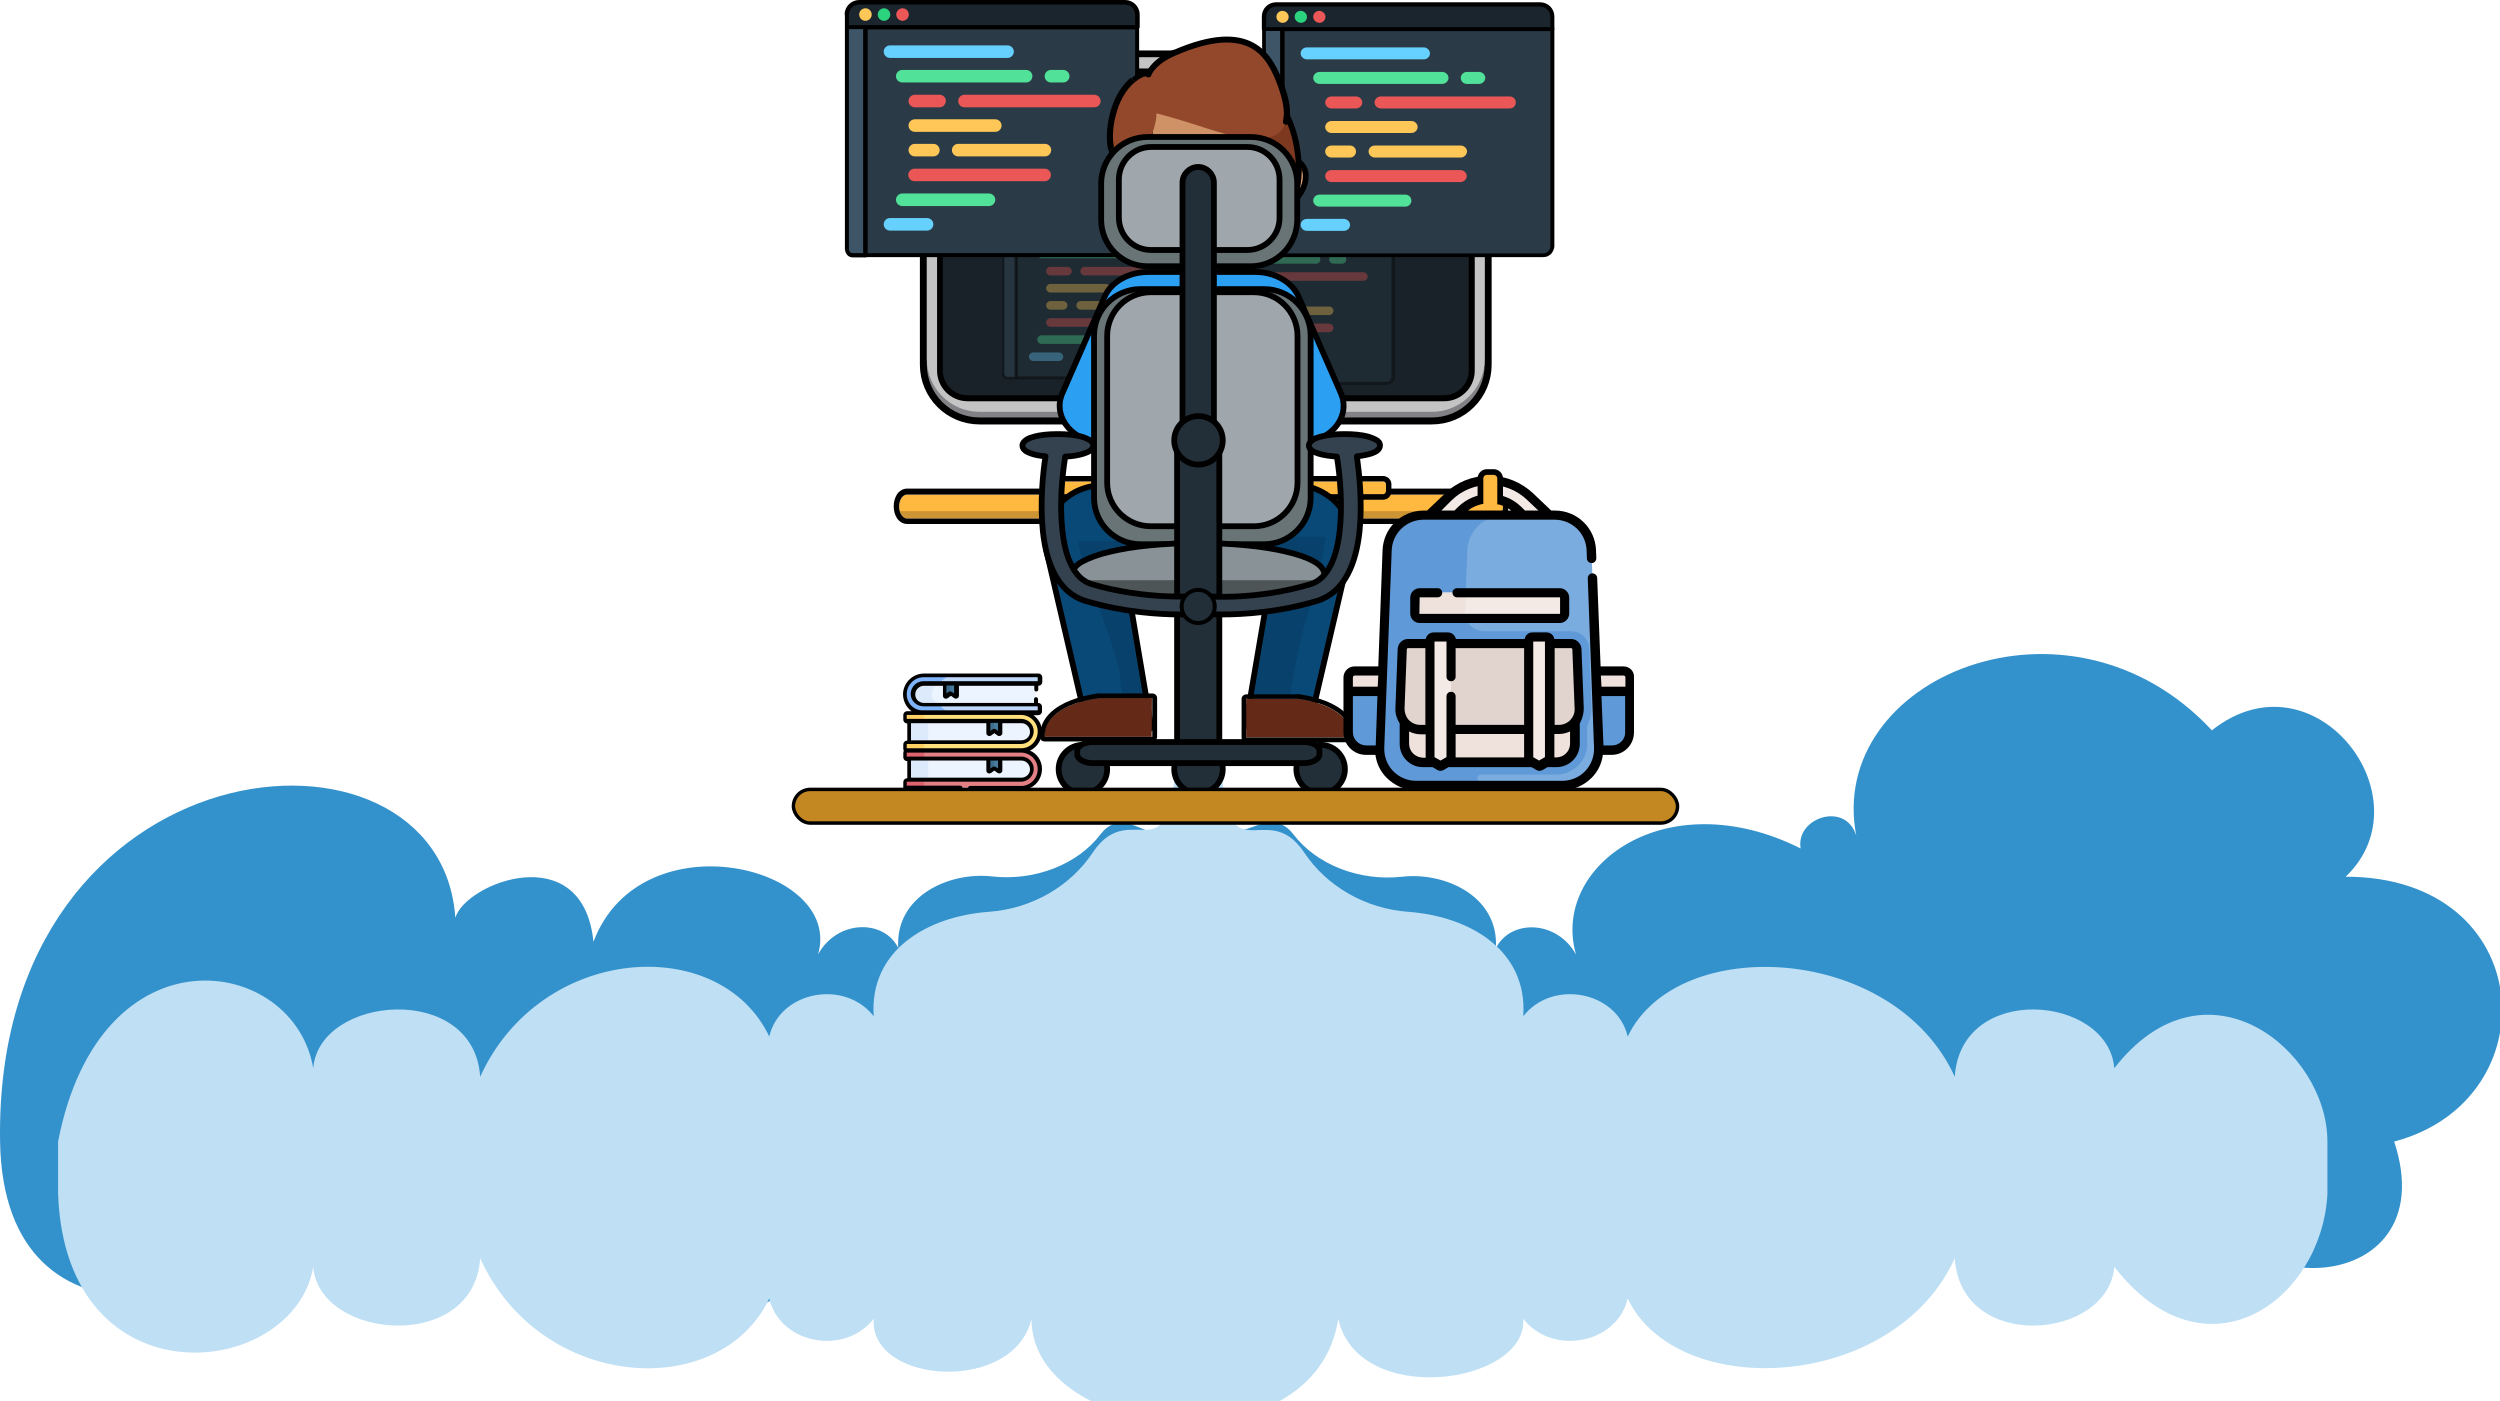 <svg width="876" height="491" viewBox="0 0 876 491" fill="none" xmlns="http://www.w3.org/2000/svg">
<g clip-path="url(#clip0)">
<path d="M775.05 255.9C810.916 227.502 850.916 279.6 821.916 307.2C889.416 307.2 893.916 385.502 838.916 400C857.683 456.762 774.201 459.212 767.245 406.125C758.302 460.894 660.65 448.408 650.667 407.082C643.914 448.497 567.837 472.316 552.25 431.002C545.45 443.302 533.916 458.702 528.916 448.502C530.116 466.902 480.116 450.202 465.416 448.502C459.363 502.742 381.782 508.102 370.916 448.502C349.19 462.213 287.808 464.723 283.092 435.162C280.671 467.72 223.516 472.322 207.95 431.002C170.916 439.002 115.416 449.502 118.416 419.502C89.416 458.502 1.326 480.002 0.025 400C-2.275 258.6 154.35 244.8 159.55 321.6C163.15 309.3 204.25 293.4 207.95 330C224.45 286.2 295.65 303.4 286.65 334.4C293.45 322.1 309.85 322.1 314.75 332.2C313.55 313.8 332.85 305.4 347.55 307.1C362.75 308.8 377.75 302.8 385.65 292.3C395.85 278.9 410.15 306 410.15 280.9L419.45 282.3L428.85 279.6C428.85 304.7 443.05 278.9 453.25 292.4C461.25 302.9 476.25 308.9 491.35 307.2C506.05 305.5 525.35 313.9 524.15 332.3C529.15 322.1 545.45 322.2 552.25 334.5C543.25 303.5 583.85 273.7 630.95 297.3C629.05 286.5 646.85 280.6 650.45 292.9C639.65 237.5 724.85 202 775.05 255.9Z" fill="#3392CC"/>
<path d="M684.95 377.3C687.05 344.1 738.75 348.6 740.85 374.3C772.75 333.3 815.525 367.8 815.525 400V418.502C813.416 456.002 772.75 484.9 740.85 443.9C738.75 469.6 687.05 474.1 684.95 440.9C663.75 487.5 587.65 491.3 570.35 455C566.65 470.9 543.95 475.2 533.75 462.1C535.35 485.1 475.916 493.502 468.916 462.1C460.916 515.502 361.416 505.502 361.416 462.1C355.416 488.502 304.55 485.1 306.15 462.1C295.95 475.2 273.25 470.9 269.55 455C252.25 491.4 189.45 487.5 168.25 440.9C166.15 474.1 111.85 469.6 109.75 443.9C103.15 483.4 22.916 492.502 20.35 418.2L20.35 400C35.15 323.8 103.15 334.8 109.75 374.3C111.85 348.6 166.15 344.1 168.25 377.3C189.45 330.7 252.25 326.8 269.55 363.2C273.25 347.3 295.95 343 306.15 356.1C304.55 333.1 324.75 321.1 346.45 319.5C361.65 318.4 375.05 310.5 382.85 298.8C396.95 277.6 411.95 311.5 411.95 259.2L427.85 259.5C427.85 311.8 442.95 277.6 457.05 298.8C464.85 310.5 478.35 318.4 493.45 319.5C515.15 321.1 535.35 333.1 533.75 356.1C543.95 343 566.65 347.3 570.35 363.2C587.65 326.9 663.75 330.7 684.95 377.3Z" fill="#BEDFF4"/>
<path d="M317.85 181.7H523.85C525.35 181.7 526.65 179.8 526.65 177.5C526.65 175.2 525.45 173.3 523.85 173.3H317.85C316.35 173.3 315.05 175.2 315.05 177.5C315.05 179.8 316.35 181.7 317.85 181.7Z" fill="#FFB940"/>
<path fill-rule="evenodd" clip-rule="evenodd" d="M313.15 177.4C313.15 175.9 313.55 174.5 314.25 173.3C314.95 172.2 316.25 171.2 317.85 171.2H523.85C525.45 171.2 526.75 172.2 527.45 173.3C528.15 174.4 528.55 175.9 528.55 177.4C528.55 178.9 528.15 180.3 527.45 181.5C526.75 182.6 525.55 183.6 523.85 183.6H317.85C316.25 183.6 314.95 182.6 314.25 181.5C313.55 180.4 313.15 178.9 313.15 177.4ZM523.85 181.7H317.85C316.35 181.7 315.05 179.8 315.05 177.5C315.05 175.2 316.25 173.3 317.85 173.3H523.85C525.35 173.3 526.65 175.2 526.65 177.5C526.65 179.8 525.35 181.7 523.85 181.7Z" fill="black"/>
<path d="M315.35 179.1C315.75 180.6 316.75 181.7 317.85 181.7H523.85C524.95 181.7 525.95 180.6 526.45 179.1H315.35Z" fill="black" fill-opacity="0.2"/>
<path d="M484.65 168.7H369.75C369.25 168.7 368.75 169.1 368.75 169.7V172.2C368.75 172.7 369.15 173.2 369.75 173.2H484.65C485.15 173.2 485.65 172.8 485.65 172.2V169.7C485.55 169.2 485.15 168.7 484.65 168.7Z" fill="#FFB940"/>
<path fill-rule="evenodd" clip-rule="evenodd" d="M369.75 166.8H484.65C486.25 166.8 487.55 168.1 487.55 169.7V172.2C487.55 173.8 486.25 175.1 484.65 175.1H369.75C368.15 175.1 366.85 173.8 366.85 172.2V169.7C366.85 168.1 368.15 166.8 369.75 166.8ZM369.75 168.7H484.65C485.15 168.7 485.65 169.1 485.65 169.7V172.2C485.65 172.7 485.25 173.2 484.65 173.2H369.75C369.25 173.2 368.75 172.8 368.75 172.2V169.7C368.75 169.2 369.15 168.7 369.75 168.7Z" fill="black"/>
<path d="M343.25 18.9H501.75C512.65 18.9 521.45 27.7 521.45 38.6V127.8C521.45 138.7 512.65 147.5 501.75 147.5H343.25C332.35 147.5 323.55 138.7 323.55 127.8V38.6C323.55 27.7 332.35 18.9 343.25 18.9Z" fill="#828286" stroke="black" stroke-width="2.445"/>
<path d="M343.25 20.1H501.75C511.95 20.1 520.25 28.4 520.25 38.6V125.8C520.25 136 511.95 144.3 501.75 144.3H343.25C333.05 144.3 324.75 136 324.75 125.8V38.6C324.75 28.4 333.05 20.1 343.25 20.1Z" fill="#C4C4C4"/>
<path d="M329.35 34.7C329.35 29.3 333.65 25 339.05 25H505.95C511.25 25 515.65 29.3 515.65 34.7V129.9C515.65 135.3 511.35 139.6 505.95 139.6H339.05C333.65 139.6 329.35 135.3 329.35 129.9V34.7Z" fill="#192228"/>
<path fill-rule="evenodd" clip-rule="evenodd" d="M328.45 34.7C328.45 28.8 333.25 24 339.15 24H506.05C511.95 24 516.75 28.8 516.75 34.7V129.9C516.75 135.8 511.95 140.6 506.05 140.6H339.05C333.15 140.6 328.35 135.8 328.35 129.9V34.7H328.45ZM339.05 25.9C334.25 25.9 330.35 29.8 330.35 34.6V129.8C330.35 134.6 334.25 138.5 339.05 138.5H505.95C510.75 138.5 514.65 134.6 514.65 129.8V34.7C514.65 29.9 510.75 26 505.95 26H339.05V25.9Z" fill="black"/>
<g opacity="0.6">
<path opacity="0.6" d="M465.65 134.4H422.05V132.9V79H488.15V131.7C488.15 131.7 488.25 134.3 485.75 134.3C482.05 134.3 465.65 134.4 465.65 134.4Z" fill="#2A3B47"/>
<path opacity="0.6" fill-rule="evenodd" clip-rule="evenodd" d="M421.65 78.9C421.65 78.6 421.85 78.4 422.15 78.4H488.25C488.55 78.4 488.75 78.6 488.75 78.9V131.7V131.8C488.75 131.9 488.75 132 488.75 132.1C488.75 132.4 488.65 132.8 488.45 133.2C488.25 133.6 488.05 134 487.55 134.3C487.15 134.6 486.55 134.8 485.85 134.8C483.95 134.8 478.95 134.8 474.35 134.8C472.05 134.8 469.95 134.8 468.35 134.8C467.55 134.8 466.95 134.8 466.45 134.8H465.75C465.75 134.8 465.75 134.8 465.75 134.3V134.8H422.15C421.85 134.8 421.65 134.6 421.65 134.3V78.9ZM465.65 133.8H466.35C466.85 133.8 467.45 133.8 468.25 133.8C469.85 133.8 472.05 133.8 474.25 133.8C478.85 133.8 483.85 133.8 485.75 133.8C486.25 133.8 486.65 133.7 486.85 133.5C487.05 133.3 487.25 133.1 487.35 132.8C487.45 132.5 487.55 132.2 487.55 132C487.55 131.9 487.55 131.8 487.55 131.7V131.6V79.3H422.45V133.7H465.65V133.8Z" fill="black"/>
<path opacity="0.6" d="M422.15 78.9V134.3H419.15C417.75 134.3 417.65 132.8 417.65 132.8V78.9H422.15Z" fill="#3D5567"/>
<path opacity="0.6" fill-rule="evenodd" clip-rule="evenodd" d="M417.15 78.9C417.15 78.6 417.35 78.4 417.65 78.4H422.15C422.45 78.4 422.65 78.6 422.65 78.9V134.3C422.65 134.6 422.45 134.8 422.15 134.8H419.15C418.25 134.8 417.65 134.3 417.45 133.8C417.35 133.6 417.25 133.3 417.25 133.2C417.25 133.1 417.25 133 417.25 133C417.25 133 417.25 133 417.25 132.9C417.25 132.9 417.25 132.9 417.75 132.9H417.25V78.9H417.15ZM418.15 132.8V132.9C418.15 133 418.25 133.1 418.25 133.3C418.35 133.5 418.65 133.8 419.05 133.8H421.55V79.4H418.05V132.8H418.15Z" fill="black"/>
<path opacity="0.6" d="M488.15 78.9H422.05H417.55V75.9C417.55 74.2 418.85 72.9 420.55 72.9H485.15C486.85 72.9 488.15 74.2 488.15 75.9V78.9Z" fill="#1B252D"/>
<path opacity="0.6" fill-rule="evenodd" clip-rule="evenodd" d="M420.65 73.4C419.25 73.4 418.15 74.5 418.15 75.9V78.4H487.75V75.9C487.75 74.5 486.65 73.4 485.25 73.4H420.65ZM417.15 75.9C417.15 74 418.75 72.4 420.65 72.4H485.25C487.25 72.4 488.75 74 488.75 75.9V78.9C488.75 79.2 488.55 79.4 488.25 79.4H417.65C417.35 79.4 417.15 79.2 417.15 78.9V75.9Z" fill="black"/>
<path opacity="0.6" d="M456.65 86.4H428.05C427.25 86.4 426.55 85.7 426.55 84.9C426.55 84.1 427.25 83.4 428.05 83.4H456.65C457.45 83.4 458.15 84.1 458.15 84.9C458.15 85.7 457.55 86.4 456.65 86.4Z" fill="#66D1FF"/>
<path opacity="0.6" d="M461.15 92.4H431.05C430.25 92.4 429.55 91.7 429.55 90.9C429.55 90.1 430.25 89.4 431.05 89.4H461.15C461.95 89.4 462.65 90.1 462.65 90.9C462.65 91.7 462.05 92.4 461.15 92.4Z" fill="#51E199"/>
<path opacity="0.6" d="M452.15 122.4H431.15C430.35 122.4 429.65 121.7 429.65 120.9C429.65 120.1 430.35 119.4 431.15 119.4H452.15C452.95 119.4 453.65 120.1 453.65 120.9C453.65 121.7 453.05 122.4 452.15 122.4Z" fill="#51E199"/>
<path opacity="0.6" d="M470.25 92.4H467.25C466.45 92.4 465.75 91.7 465.75 90.9C465.75 90.1 466.45 89.4 467.25 89.4H470.25C471.05 89.4 471.75 90.1 471.75 90.9C471.75 91.7 471.05 92.4 470.25 92.4Z" fill="#51E199"/>
<path opacity="0.6" d="M437.15 128.4H428.15C427.35 128.4 426.65 127.7 426.65 126.9C426.65 126.1 427.35 125.4 428.15 125.4H437.15C437.95 125.4 438.65 126.1 438.65 126.9C438.65 127.7 437.95 128.4 437.15 128.4Z" fill="#66D1FF"/>
<path opacity="0.6" d="M477.75 98.4H446.15C445.35 98.4 444.65 97.7 444.65 96.9C444.65 96.1 445.35 95.4 446.15 95.4H477.75C478.55 95.4 479.25 96.1 479.25 96.9C479.25 97.7 478.55 98.4 477.75 98.4Z" fill="#EB5757"/>
<path opacity="0.6" d="M453.65 104.4H434.15C433.35 104.4 432.65 103.7 432.65 102.9C432.65 102.1 433.35 101.4 434.15 101.4H453.65C454.45 101.4 455.15 102.1 455.15 102.9C455.15 103.7 454.55 104.4 453.65 104.4Z" fill="#FFC757"/>
<path opacity="0.6" d="M465.75 116.4H434.15C433.35 116.4 432.65 115.7 432.65 114.9C432.65 114.1 433.35 113.4 434.15 113.4H465.75C466.55 113.4 467.25 114.1 467.25 114.9C467.25 115.7 466.55 116.4 465.75 116.4Z" fill="#EB5757"/>
<path opacity="0.6" d="M465.75 110.4H444.75C443.95 110.4 443.25 109.7 443.25 108.9C443.25 108.1 443.95 107.4 444.75 107.4H465.75C466.55 107.4 467.25 108.1 467.25 108.9C467.25 109.7 466.55 110.4 465.75 110.4Z" fill="#FFC757"/>
<path opacity="0.6" d="M438.65 110.4H434.15C433.35 110.4 432.65 109.7 432.65 108.9C432.65 108.1 433.35 107.4 434.15 107.4H438.65C439.45 107.4 440.15 108.1 440.15 108.9C440.15 109.7 439.45 110.4 438.65 110.4Z" fill="#FFC757"/>
<path opacity="0.6" d="M440.15 98.4H434.15C433.35 98.4 432.65 97.7 432.65 96.9C432.65 96.1 433.35 95.4 434.15 95.4H440.15C440.95 95.4 441.65 96.1 441.65 96.9C441.65 97.7 440.95 98.4 440.15 98.4Z" fill="#EB5757"/>
<path opacity="0.6" d="M422.15 77.4C421.35 77.4 420.65 76.7 420.65 75.9C420.65 75.1 421.35 74.4 422.15 74.4C422.95 74.4 423.65 75.1 423.65 75.9C423.65 76.7 422.95 77.4 422.15 77.4Z" fill="#FFC757"/>
<path opacity="0.6" d="M426.65 77.4C425.85 77.4 425.15 76.7 425.15 75.9C425.15 75.1 425.85 74.4 426.65 74.4C427.45 74.4 428.15 75.1 428.15 75.9C428.15 76.7 427.55 77.4 426.65 77.4Z" fill="#2CD37F"/>
<path opacity="0.6" d="M431.15 77.4C430.35 77.4 429.65 76.7 429.65 75.9C429.65 75.1 430.35 74.4 431.15 74.4C431.95 74.4 432.65 75.1 432.65 75.9C432.65 76.7 432.05 77.4 431.15 77.4Z" fill="#EB5757"/>
</g>
<g opacity="0.6">
<path opacity="0.6" d="M399.65 132.5H356.05V131V77.1H422.15V129.9C422.15 129.9 422.25 132.5 419.75 132.5C415.95 132.5 399.65 132.5 399.65 132.5Z" fill="#2A3B47"/>
<path opacity="0.6" fill-rule="evenodd" clip-rule="evenodd" d="M355.55 77C355.55 76.7 355.75 76.5 356.05 76.5H422.15C422.45 76.5 422.65 76.7 422.65 77V129.8V129.9C422.65 130 422.65 130.1 422.65 130.2C422.65 130.5 422.55 130.9 422.35 131.3C422.15 131.7 421.95 132.1 421.45 132.4C421.05 132.7 420.45 132.9 419.75 132.9C417.85 132.9 412.85 132.9 408.25 132.9C405.95 132.9 403.85 132.9 402.25 132.9C401.45 132.9 400.85 132.9 400.35 132.9H399.65C399.65 132.9 399.65 132.9 399.65 132.4V132.9H356.05C355.75 132.9 355.55 132.7 355.55 132.4V77ZM399.65 132H400.35C400.85 132 401.45 132 402.25 132C403.85 132 405.95 132 408.25 132C412.85 132 417.85 132 419.75 132C420.25 132 420.65 131.9 420.85 131.7C421.15 131.5 421.25 131.3 421.35 131C421.45 130.7 421.55 130.5 421.55 130.2C421.55 130.1 421.55 130 421.55 129.9V129.8V77.5H356.45V131.9H399.65V132Z" fill="black"/>
<path opacity="0.6" d="M356.05 77V132.4H353.05C351.65 132.4 351.55 130.9 351.55 130.9V77H356.05Z" fill="#3D5567"/>
<path opacity="0.6" fill-rule="evenodd" clip-rule="evenodd" d="M351.05 77C351.05 76.7 351.25 76.5 351.55 76.5H356.05C356.35 76.5 356.55 76.7 356.55 77V132.4C356.55 132.7 356.35 132.9 356.05 132.9H353.05C352.15 132.9 351.55 132.4 351.35 131.9C351.25 131.7 351.15 131.4 351.15 131.3C351.15 131.2 351.15 131.1 351.15 131.1C351.15 131.1 351.15 131.1 351.15 131C351.15 131 351.15 131 351.65 131H351.15V77H351.05ZM352.05 131V131.1C352.05 131.2 352.15 131.3 352.15 131.5C352.25 131.7 352.55 132 352.95 132H355.45V77.6H351.95V131H352.05Z" fill="black"/>
<path opacity="0.6" d="M422.15 77H356.05H351.55V74C351.55 72.3 352.85 71 354.55 71H419.15C420.85 71 422.15 72.3 422.15 74V77Z" fill="#1B252D"/>
<path opacity="0.6" fill-rule="evenodd" clip-rule="evenodd" d="M354.55 71.6C353.15 71.6 352.05 72.7 352.05 74.1V76.6H421.65V74.1C421.65 72.7 420.55 71.6 419.15 71.6H354.55ZM351.05 74C351.05 72.1 352.65 70.5 354.55 70.5H419.15C421.05 70.5 422.65 72.1 422.65 74V77C422.65 77.3 422.45 77.5 422.15 77.5H351.55C351.25 77.5 351.05 77.3 351.05 77V74Z" fill="black"/>
<path opacity="0.6" d="M390.55 84.5H361.95C361.15 84.5 360.45 83.8 360.45 83C360.45 82.2 361.15 81.5 361.95 81.5H390.55C391.35 81.5 392.05 82.2 392.05 83C392.15 83.8 391.45 84.5 390.55 84.5Z" fill="#66D1FF"/>
<path opacity="0.6" d="M395.15 90.5H365.05C364.25 90.5 363.55 89.8 363.55 89C363.55 88.2 364.25 87.5 365.05 87.5H395.15C395.95 87.5 396.65 88.2 396.65 89C396.65 89.8 395.95 90.5 395.15 90.5Z" fill="#51E199"/>
<path opacity="0.6" d="M386.05 120.5H364.95C364.15 120.5 363.45 119.8 363.45 119C363.45 118.2 364.15 117.5 364.95 117.5H386.05C386.85 117.5 387.55 118.2 387.55 119C387.55 119.8 386.95 120.5 386.05 120.5Z" fill="#51E199"/>
<path opacity="0.6" d="M404.15 90.5H401.15C400.35 90.5 399.65 89.8 399.65 89C399.65 88.2 400.35 87.5 401.15 87.5H404.15C404.95 87.5 405.65 88.2 405.65 89C405.65 89.8 404.95 90.5 404.15 90.5Z" fill="#51E199"/>
<path opacity="0.6" d="M371.05 126.5H362.05C361.25 126.5 360.55 125.8 360.55 125C360.55 124.2 361.25 123.5 362.05 123.5H371.05C371.85 123.5 372.55 124.2 372.55 125C372.55 125.8 371.85 126.5 371.05 126.5Z" fill="#66D1FF"/>
<path opacity="0.6" d="M411.65 96.5H380.05C379.25 96.5 378.55 95.8 378.55 95C378.55 94.2 379.25 93.5 380.05 93.5H411.65C412.45 93.5 413.15 94.2 413.15 95C413.15 95.8 412.45 96.5 411.65 96.5Z" fill="#EB5757"/>
<path opacity="0.6" d="M387.55 102.5H368.05C367.25 102.5 366.55 101.8 366.55 101C366.55 100.2 367.25 99.5 368.05 99.5H387.55C388.35 99.5 389.05 100.2 389.05 101C389.05 101.8 388.45 102.5 387.55 102.5Z" fill="#FFC757"/>
<path opacity="0.6" d="M399.65 114.5H368.05C367.25 114.5 366.55 113.8 366.55 113C366.55 112.2 367.25 111.5 368.05 111.5H399.65C400.45 111.5 401.15 112.2 401.15 113C401.15 113.8 400.45 114.5 399.65 114.5Z" fill="#EB5757"/>
<path opacity="0.6" d="M399.65 108.5H378.65C377.85 108.5 377.15 107.8 377.15 107C377.15 106.2 377.85 105.5 378.65 105.5H399.65C400.45 105.5 401.15 106.2 401.15 107C401.15 107.8 400.45 108.5 399.65 108.5Z" fill="#FFC757"/>
<path opacity="0.6" d="M372.55 108.5H368.05C367.25 108.5 366.55 107.8 366.55 107C366.55 106.2 367.25 105.5 368.05 105.5H372.55C373.35 105.5 374.05 106.2 374.05 107C374.05 107.8 373.35 108.5 372.55 108.5Z" fill="#FFC757"/>
<path opacity="0.6" d="M374.05 96.5H368.05C367.25 96.5 366.55 95.8 366.55 95C366.55 94.2 367.25 93.5 368.05 93.5H374.05C374.85 93.5 375.55 94.2 375.55 95C375.55 95.8 374.85 96.5 374.05 96.5Z" fill="#EB5757"/>
<path opacity="0.6" d="M356.05 75.5C355.25 75.5 354.55 74.8 354.55 74C354.55 73.2 355.25 72.5 356.05 72.5C356.85 72.5 357.55 73.2 357.55 74C357.55 74.8 356.85 75.5 356.05 75.5Z" fill="#FFC757"/>
<path opacity="0.6" d="M360.55 75.5C359.75 75.5 359.05 74.8 359.05 74C359.05 73.2 359.75 72.5 360.55 72.5C361.35 72.5 362.05 73.2 362.05 74C362.05 74.8 361.45 75.5 360.55 75.5Z" fill="#2CD37F"/>
<path opacity="0.6" d="M365.05 75.5C364.25 75.5 363.55 74.8 363.55 74C363.55 73.2 364.25 72.5 365.05 72.5C365.85 72.5 366.55 73.2 366.55 74C366.55 74.8 365.95 75.5 365.05 75.5Z" fill="#EB5757"/>
</g>
<path d="M366.05 89.4H303.15V87.2V9.4H398.45V85.6C398.45 85.6 398.55 89.4 395.05 89.4C389.55 89.4 366.05 89.4 366.05 89.4Z" fill="#2A3B47"/>
<path fill-rule="evenodd" clip-rule="evenodd" d="M302.45 9.5C302.45 9.1 302.75 8.8 303.15 8.8H398.45C398.85 8.8 399.15 9.1 399.15 9.5V85.7V85.8C399.15 85.9 399.15 86.1 399.15 86.3C399.15 86.7 398.95 87.3 398.75 87.8C398.55 88.4 398.15 89 397.45 89.4C396.85 89.9 396.05 90.1 394.95 90.1C392.25 90.1 384.95 90.1 378.35 90.1C375.05 90.1 371.95 90.1 369.65 90.1C368.55 90.1 367.55 90.1 366.95 90.1H365.95C365.95 90.1 365.95 90.1 365.95 89.4V90.1H303.05C302.65 90.1 302.35 89.8 302.35 89.4V9.5H302.45ZM366.05 88.7H367.05C367.75 88.7 368.65 88.7 369.75 88.7C372.05 88.7 375.15 88.7 378.45 88.7C385.05 88.7 392.25 88.7 395.05 88.7C395.75 88.7 396.35 88.5 396.65 88.3C397.05 88 397.25 87.7 397.45 87.3C397.65 86.9 397.75 86.5 397.75 86.2C397.75 86 397.75 85.9 397.75 85.8V85.7V10.3H303.95V88.7H366.05Z" fill="black"/>
<path d="M303.25 9.5V89.5H298.95C296.95 89.5 296.75 87.3 296.75 87.3V9.5H303.25Z" fill="#3D5567"/>
<path fill-rule="evenodd" clip-rule="evenodd" d="M296.05 9.5C296.05 9.1 296.35 8.8 296.75 8.8H303.25C303.65 8.8 303.95 9.1 303.95 9.5V89.5C303.95 89.9 303.65 90.2 303.25 90.2H298.95C297.55 90.2 296.85 89.5 296.45 88.7C296.25 88.4 296.15 88 296.15 87.8C296.15 87.7 296.15 87.6 296.05 87.5V87.4C296.05 87.4 296.05 87.4 296.75 87.4H296.05V9.5ZM297.45 87.3C297.45 87.4 297.45 87.4 297.45 87.5C297.45 87.7 297.55 87.9 297.65 88C297.85 88.4 298.15 88.7 298.85 88.7H302.45V10.2H297.45V87.3Z" fill="black"/>
<path d="M398.55 9.5H303.25H296.75V5.2C296.75 2.8 298.65 0.9 301.05 0.9H394.25C396.65 0.9 398.55 2.8 398.55 5.2V9.5Z" fill="#1B252D"/>
<path fill-rule="evenodd" clip-rule="evenodd" d="M301.05 1.6C299.05 1.6 297.45 3.2 297.45 5.2V8.8H397.75V5.2C397.75 3.2 396.15 1.6 394.15 1.6H301.05ZM295.95 5.1C295.95 2.3 298.25 0 301.05 0H394.25C397.05 0 399.35 2.3 399.35 5.1V9.4C399.35 9.8 399.05 10.1 398.65 10.1H296.75C296.35 10.1 296.05 9.8 296.05 9.4V5.1H295.95Z" fill="black"/>
<path d="M353.05 20.3H311.85C310.65 20.3 309.65 19.3 309.65 18.1C309.65 16.9 310.65 15.9 311.85 15.9H353.05C354.25 15.9 355.25 16.9 355.25 18.1C355.25 19.3 354.25 20.3 353.05 20.3Z" fill="#66D1FF"/>
<path d="M359.55 28.9H316.15C314.95 28.9 313.95 27.9 313.95 26.7C313.95 25.5 314.95 24.5 316.15 24.5H359.55C360.75 24.5 361.75 25.5 361.75 26.7C361.75 27.9 360.75 28.9 359.55 28.9Z" fill="#51E199"/>
<path d="M346.55 72.2H316.15C314.95 72.2 313.95 71.2 313.95 70C313.95 68.8 314.95 67.8 316.15 67.8H346.55C347.75 67.8 348.75 68.8 348.75 70C348.75 71.2 347.75 72.2 346.55 72.2Z" fill="#51E199"/>
<path d="M372.55 28.9H368.25C367.05 28.9 366.05 27.9 366.05 26.7C366.05 25.5 367.05 24.5 368.25 24.5H372.55C373.75 24.5 374.75 25.5 374.75 26.7C374.75 27.9 373.75 28.9 372.55 28.9Z" fill="#51E199"/>
<path d="M324.85 80.8H311.85C310.65 80.8 309.65 79.8 309.65 78.6C309.65 77.4 310.65 76.4 311.85 76.4H324.85C326.05 76.4 327.05 77.4 327.05 78.6C327.05 79.8 326.05 80.8 324.85 80.8Z" fill="#66D1FF"/>
<path d="M383.45 37.6H337.95C336.75 37.6 335.75 36.6 335.75 35.4C335.75 34.2 336.75 33.2 337.95 33.2H383.45C384.65 33.2 385.65 34.2 385.65 35.4C385.65 36.6 384.65 37.6 383.45 37.6Z" fill="#EB5757"/>
<path d="M348.75 46.2H320.55C319.35 46.2 318.35 45.2 318.35 44C318.35 42.8 319.35 41.8 320.55 41.8H348.75C349.95 41.8 350.95 42.8 350.95 44C350.95 45.2 349.95 46.2 348.75 46.2Z" fill="#FFC757"/>
<path d="M366.05 63.5H320.45C319.25 63.5 318.25 62.5 318.25 61.3C318.25 60.1 319.25 59.1 320.45 59.1H366.05C367.25 59.1 368.25 60.1 368.25 61.3C368.25 62.5 367.25 63.5 366.05 63.5Z" fill="#EB5757"/>
<path d="M366.15 54.8H335.75C334.55 54.8 333.55 53.8 333.55 52.6C333.55 51.4 334.55 50.4 335.75 50.4H366.15C367.35 50.4 368.35 51.4 368.35 52.6C368.25 53.9 367.35 54.8 366.15 54.8Z" fill="#FFC757"/>
<path d="M327.05 54.8H320.55C319.35 54.8 318.35 53.8 318.35 52.6C318.35 51.4 319.35 50.4 320.55 50.4H327.05C328.25 50.4 329.25 51.4 329.25 52.6C329.25 53.9 328.25 54.8 327.05 54.8Z" fill="#FFC757"/>
<path d="M329.25 37.6H320.55C319.35 37.6 318.35 36.6 318.35 35.4C318.35 34.2 319.35 33.2 320.55 33.2H329.25C330.45 33.2 331.45 34.2 331.45 35.4C331.35 36.6 330.45 37.6 329.25 37.6Z" fill="#EB5757"/>
<path d="M303.25 7.3C302.05 7.3 301.05 6.3 301.05 5.1C301.05 3.9 302.05 2.9 303.25 2.9C304.45 2.9 305.45 3.9 305.45 5.1C305.45 6.3 304.45 7.3 303.25 7.3Z" fill="#FFC757"/>
<path d="M309.75 7.3C308.55 7.3 307.55 6.3 307.55 5.1C307.55 3.9 308.55 2.9 309.75 2.9C310.95 2.9 311.95 3.9 311.95 5.1C311.95 6.3 310.95 7.3 309.75 7.3Z" fill="#2CD37F"/>
<path d="M316.25 7.3C315.05 7.3 314.05 6.3 314.05 5.1C314.05 3.9 315.05 2.9 316.25 2.9C317.45 2.9 318.45 3.9 318.45 5.1C318.45 6.3 317.45 7.3 316.25 7.3Z" fill="#EB5757"/>
<path d="M511.75 89.5H449.35V87.4V10.2H543.95V85.7C543.95 85.7 544.05 89.5 540.55 89.5C535.15 89.5 511.75 89.5 511.75 89.5Z" fill="#2A3B47"/>
<path fill-rule="evenodd" clip-rule="evenodd" d="M448.65 10.1C448.65 9.7 448.95 9.4 449.35 9.4H543.95C544.35 9.4 544.65 9.7 544.65 10.1V85.7V85.8C544.65 85.9 544.65 86.1 544.65 86.3C544.65 86.7 544.55 87.2 544.25 87.8C543.95 88.4 543.65 89 542.95 89.4C542.35 89.9 541.55 90.1 540.45 90.1C537.75 90.1 530.55 90.1 523.95 90.1C520.65 90.1 517.65 90.1 515.35 90.1C514.25 90.1 513.25 90.1 512.65 90.1H511.65C511.65 90.1 511.65 90.1 511.65 89.4V90.1H449.25C448.85 90.1 448.55 89.8 448.55 89.4V10.1H448.65ZM511.75 88.8H512.75C513.35 88.8 514.35 88.8 515.45 88.8C517.75 88.8 520.85 88.8 524.05 88.8C530.55 88.8 537.75 88.8 540.55 88.8C541.35 88.8 541.75 88.6 542.15 88.4C542.55 88.1 542.75 87.8 542.95 87.4C543.15 87 543.25 86.6 543.25 86.3C543.25 86.1 543.25 86 543.25 85.9V85.8V10.9H450.05V88.8H511.75Z" fill="black"/>
<path d="M449.35 10.1V89.5H445.05C443.05 89.5 442.85 87.4 442.85 87.4V10.2H449.35V10.1Z" fill="#3D5567"/>
<path fill-rule="evenodd" clip-rule="evenodd" d="M442.25 10.1C442.25 9.7 442.55 9.4 442.95 9.4H449.35C449.75 9.4 450.05 9.7 450.05 10.1V89.5C450.05 89.9 449.75 90.2 449.35 90.2H445.05C443.65 90.2 442.95 89.5 442.55 88.7C442.35 88.4 442.25 88 442.25 87.8C442.25 87.7 442.25 87.6 442.25 87.5V87.4C442.25 87.4 442.25 87.4 442.95 87.4H442.25V10.1ZM443.65 87.3C443.65 87.4 443.65 87.4 443.65 87.5C443.65 87.7 443.75 87.9 443.85 88C444.05 88.4 444.35 88.7 445.05 88.7H448.55V10.8H443.55V87.3H443.65Z" fill="black"/>
<path d="M543.95 10.1H449.35H442.95V5.8C442.95 3.4 444.85 1.5 447.25 1.5H539.75C542.15 1.5 544.05 3.4 544.05 5.8V10.1H543.95Z" fill="#1B252D"/>
<path fill-rule="evenodd" clip-rule="evenodd" d="M447.25 2.3C445.25 2.3 443.65 3.9 443.65 5.9V9.5H543.25V5.9C543.25 3.9 541.65 2.3 539.65 2.3H447.25ZM442.15 5.8C442.15 3 444.35 0.8 447.15 0.8H539.65C542.45 0.8 544.65 3 544.65 5.8V10.1C544.65 10.5 544.35 10.8 543.95 10.8H442.85C442.45 10.8 442.15 10.5 442.15 10.1V5.8Z" fill="black"/>
<path d="M498.85 20.8H457.95C456.75 20.8 455.75 19.8 455.75 18.7C455.75 17.5 456.75 16.6 457.95 16.6H498.85C500.05 16.6 501.05 17.6 501.05 18.7C501.05 19.9 500.05 20.8 498.85 20.8Z" fill="#66D1FF"/>
<path d="M505.35 29.4H462.35C461.15 29.4 460.15 28.4 460.15 27.3C460.15 26.2 461.15 25.2 462.35 25.2H505.35C506.55 25.2 507.55 26.2 507.55 27.3C507.55 28.4 506.55 29.4 505.35 29.4Z" fill="#51E199"/>
<path d="M492.45 72.4H462.35C461.15 72.4 460.15 71.4 460.15 70.3C460.15 69.1 461.15 68.2 462.35 68.2H492.45C493.65 68.2 494.55 69.2 494.55 70.3C494.55 71.4 493.65 72.4 492.45 72.4Z" fill="#51E199"/>
<path d="M518.25 29.4H513.95C512.75 29.4 511.85 28.4 511.85 27.3C511.85 26.2 512.85 25.2 513.95 25.2H518.25C519.45 25.2 520.45 26.2 520.45 27.3C520.45 28.4 519.45 29.4 518.25 29.4Z" fill="#51E199"/>
<path d="M470.85 80.9H457.95C456.75 80.9 455.75 79.9 455.75 78.8C455.75 77.6 456.75 76.7 457.95 76.7H470.85C472.05 76.7 473.05 77.7 473.05 78.8C473.05 80 472.05 80.9 470.85 80.9Z" fill="#66D1FF"/>
<path d="M529.05 38H483.85C482.65 38 481.65 37 481.65 35.9C481.65 34.8 482.65 33.8 483.85 33.8H529.05C530.25 33.8 531.15 34.8 531.15 35.9C531.15 37 530.25 38 529.05 38Z" fill="#EB5757"/>
<path d="M494.55 46.6H466.55C465.35 46.6 464.35 45.6 464.35 44.5C464.35 43.4 465.35 42.4 466.55 42.4H494.55C495.75 42.4 496.75 43.4 496.75 44.5C496.75 45.6 495.75 46.6 494.55 46.6Z" fill="#FFC757"/>
<path d="M511.75 63.8H466.55C465.35 63.8 464.35 62.8 464.35 61.7C464.35 60.5 465.35 59.6 466.55 59.6H511.75C512.95 59.6 513.95 60.6 513.95 61.7C513.95 62.8 512.95 63.8 511.75 63.8Z" fill="#EB5757"/>
<path d="M511.85 55.2H481.75C480.55 55.2 479.55 54.2 479.55 53.1C479.55 51.9 480.55 51 481.75 51H511.85C513.05 51 514.05 52 514.05 53.1C513.95 54.2 513.05 55.2 511.85 55.2Z" fill="#FFC757"/>
<path d="M473.05 55.2H466.55C465.35 55.2 464.35 54.2 464.35 53.1C464.35 51.9 465.35 51 466.55 51H473.05C474.25 51 475.15 52 475.15 53.1C475.15 54.2 474.25 55.2 473.05 55.2Z" fill="#FFC757"/>
<path d="M475.15 38H466.55C465.35 38 464.35 37 464.35 35.9C464.35 34.8 465.35 33.8 466.55 33.8H475.15C476.35 33.8 477.35 34.8 477.35 35.9C477.35 37 476.35 38 475.15 38Z" fill="#EB5757"/>
<path d="M449.45 8C448.25 8 447.25 7 447.25 5.9C447.25 4.7 448.25 3.8 449.35 3.8C450.55 3.8 451.55 4.8 451.55 5.9C451.55 7 450.65 8 449.45 8Z" fill="#FFC757"/>
<path d="M455.85 8C454.65 8 453.65 7 453.65 5.9C453.65 4.7 454.55 3.8 455.75 3.8C456.95 3.8 457.95 4.8 457.95 5.9C458.05 7 457.05 8 455.85 8Z" fill="#2CD37F"/>
<path d="M462.35 8C461.15 8 460.15 7 460.15 5.9C460.15 4.7 461.15 3.8 462.25 3.8C463.45 3.8 464.45 4.8 464.45 5.9C464.45 7 463.55 8 462.35 8Z" fill="#EB5757"/>
<path d="M417.95 170.9C417.95 170.4 418.45 170 418.95 170H453.45C454.05 170 454.65 170 455.35 170.1L417.95 170.9ZM417.95 170.9V196.4C417.95 196.9 418.45 197.3 418.95 197.3H446.15L436.55 253.6C436.55 253.9 436.55 254.1 436.75 254.4C436.95 254.6 437.25 254.7 437.55 254.7H457.85C458.35 254.7 458.75 254.4 458.85 254L472.95 193.5C475.85 182.4 467.65 171.2 455.25 170L417.95 170.9Z" fill="#094977" stroke="black" stroke-width="2.037" stroke-linejoin="round"/>
<path d="M420.95 169.9C421.55 169.9 421.95 170.3 421.95 170.8V196.7C421.95 197.2 421.55 197.6 420.95 197.6H393.75L403.35 254.5C403.35 254.8 403.35 255.1 403.15 255.3C402.95 255.5 402.65 255.6 402.35 255.6H382.05C381.55 255.6 381.15 255.3 381.05 254.9L366.85 193.8C363.95 182.6 372.15 171.3 384.55 170.1L420.95 169.9ZM420.95 169.9H386.45H420.95ZM420.95 169.9H386.45H420.95ZM386.45 169.9C385.85 169.9 385.25 169.9 384.55 170L386.45 169.9Z" fill="#094977" stroke="black" stroke-width="2.037" stroke-linejoin="round"/>
<g opacity="0.3">
<path opacity="0.3" d="M449.75 252.5C449.85 252.3 449.85 252.1 449.95 251.9C452.25 244.8 454.55 227.7 456.75 220.6C459.05 212.9 461.25 205.2 462.95 197.4C463.25 195.8 463.55 194.2 463.85 192.6C463.95 191.9 464.05 191.4 464.05 191.2C464.15 190.4 464.25 189.5 464.35 188.7C464.35 188.5 464.35 188.3 464.45 188.1H419.25V195.3H447.65L437.95 252.7L449.75 252.5Z" fill="black"/>
</g>
<g opacity="0.3">
<path opacity="0.3" d="M420.95 189.6H377.55C377.75 190.4 377.95 191.2 378.15 192.1C380.05 199.1 382.55 205.9 384.95 212.7C387.35 219.4 389.85 226 391.65 232.8C392.75 236.8 393.55 250.8 394.65 254.8H402.25L392.55 196.8H420.95V189.6Z" fill="black"/>
</g>
<path d="M436.65 244.8H454.45C454.45 244.8 473.45 246.5 473.45 258.4H436.65V244.8Z" fill="#642A17"/>
<path fill-rule="evenodd" clip-rule="evenodd" d="M454.65 243.2L454.45 244.8H436.65V258.4H473.45C473.45 257.8 473.45 257.3 473.35 256.8C471.75 246.3 454.45 244.8 454.45 244.8C454.65 243.2 454.65 243.2 454.65 243.2C454.75 243.2 454.85 243.2 454.95 243.2C455.15 243.2 455.35 243.2 455.55 243.3C456.05 243.4 456.85 243.5 457.85 243.7C459.75 244.1 462.15 244.7 464.75 245.7C469.65 247.7 475.25 251.5 475.25 258.5C475.25 259.4 474.45 260.1 473.55 260.1H436.75C435.85 260.1 435.05 259.4 435.05 258.5V244.9C435.05 244 435.85 243.3 436.75 243.3H454.55C454.55 243.2 454.65 243.2 454.65 243.2Z" fill="black"/>
<path d="M403.65 244.6H385.35C385.35 244.6 365.85 246.3 365.85 258.2H403.55L403.65 244.6Z" fill="#642A17"/>
<path fill-rule="evenodd" clip-rule="evenodd" d="M385.25 243C385.35 243 385.35 243 385.45 243H403.75C404.75 243 405.45 243.7 405.45 244.6V258.2C405.45 259.1 404.65 259.8 403.75 259.8H366.05C365.05 259.8 364.35 259.1 364.35 258.2C364.35 251.2 370.05 247.4 375.15 245.4C377.75 244.4 380.25 243.8 382.15 243.4C383.15 243.2 383.85 243.1 384.45 243C384.75 243 384.95 242.9 385.15 242.9C385.05 243 385.15 243 385.25 243C385.25 243 385.25 243 385.45 244.6C385.45 244.6 367.75 246.1 366.15 256.6C366.05 257.1 366.05 257.7 366.05 258.2H403.75V244.6H385.45L385.25 243Z" fill="black"/>
<path d="M400.05 55.9C400.05 55.9 395.75 49.1 390.75 52.8C385.85 56.5 391.05 70 400.05 67.8V55.9Z" fill="#EDAC7C"/>
<path d="M400.05 60.4V66.5C392.35 67.1 389.15 56.2 392.75 55.1C395.65 54.3 398.75 58.3 400.05 60.4Z" fill="#F7A588"/>
<path d="M391.25 57.2C391.25 57.2 391.25 57.2 391.25 57.1C391.25 57 391.35 56.9 391.45 56.7C391.55 56.4 391.85 56 392.25 55.7C392.35 55.6 392.45 55.6 392.55 55.5C392.65 55.5 392.65 55.5 392.75 55.4H392.85C392.95 55.4 393.05 55.4 393.05 55.4C393.15 55.4 393.15 55.4 393.25 55.4C393.35 55.4 393.35 55.4 393.45 55.4C393.55 55.4 393.65 55.4 393.65 55.4C394.25 55.5 394.85 55.8 395.45 56.2C395.75 56.4 396.05 56.6 396.35 56.8C396.65 57 396.85 57.3 397.15 57.5C397.65 58 398.15 58.5 398.55 58.9C399.35 59.7 399.85 60.3 399.85 60.3C399.85 60.3 399.75 60.1 399.65 59.8C399.55 59.5 399.35 59 399.05 58.5C398.95 58.3 398.75 58 398.55 57.7C398.35 57.4 398.15 57.1 397.85 56.9C397.35 56.3 396.75 55.8 396.15 55.3C395.85 55.1 395.45 54.9 395.05 54.7C394.65 54.5 394.25 54.4 393.85 54.4C393.75 54.4 393.65 54.4 393.55 54.4C393.45 54.4 393.35 54.4 393.25 54.4C393.15 54.4 393.05 54.4 392.95 54.5C392.85 54.5 392.75 54.5 392.65 54.6H392.55H392.45H392.35C392.25 54.6 392.15 54.7 392.05 54.7C391.85 54.8 391.75 54.9 391.65 55C391.45 55.2 391.25 55.5 391.25 55.7C391.15 55.9 391.15 56.1 391.15 56.3C391.15 56.5 391.15 56.6 391.15 56.7C391.25 57.2 391.25 57.2 391.25 57.2Z" fill="#CF9166"/>
<path d="M445.85 59.9L445.05 59.2C444.95 59.3 444.85 59.5 444.75 59.7L442.65 71.4C442.55 71.9 442.85 72.3 443.25 72.5C448.05 74.6 452.55 72.1 455.05 68.6C456.35 66.9 457.25 64.9 457.45 62.9C457.75 61 457.35 59 456.05 57.6C454.85 56.3 453.45 55.7 452.05 55.6C450.75 55.5 449.45 55.9 448.45 56.4C447.45 56.9 446.55 57.6 445.95 58.1C445.65 58.4 445.45 58.6 445.25 58.8C445.15 58.9 445.05 59 445.05 59C445.05 59 444.95 59 444.95 59.1C445.05 59.2 445.05 59.2 445.85 59.9Z" fill="#EDAC7C" stroke="black" stroke-width="2.037" stroke-linejoin="round"/>
<path d="M445.05 64.3L443.95 70.3C451.35 72.2 456.45 62.1 453.15 60.3C450.45 59 446.65 62.4 445.05 64.3Z" fill="#F7A588"/>
<path d="M454.15 62.7C454.15 62.7 454.15 62.7 454.15 62.6C454.15 62.5 454.15 62.4 454.05 62.2C453.95 61.9 453.75 61.4 453.45 61.1C453.35 61 453.25 60.9 453.15 60.9C453.05 60.9 453.05 60.8 452.95 60.8H452.85C452.75 60.8 452.65 60.8 452.65 60.7C452.55 60.7 452.55 60.7 452.45 60.7C452.35 60.7 452.25 60.7 452.25 60.7C452.15 60.7 452.15 60.7 452.05 60.7C451.45 60.7 450.75 60.9 450.15 61.2C449.85 61.3 449.45 61.5 449.15 61.7C448.85 61.9 448.55 62.1 448.25 62.3C447.65 62.7 447.15 63.1 446.65 63.4C445.75 64.1 445.15 64.6 445.15 64.6C445.15 64.6 445.25 64.4 445.45 64.1C445.65 63.8 445.95 63.4 446.25 63C446.45 62.8 446.65 62.5 446.85 62.3C447.05 62.1 447.35 61.8 447.65 61.6C448.25 61.1 448.85 60.7 449.65 60.3C450.05 60.1 450.45 60 450.85 59.9C451.25 59.8 451.65 59.8 452.15 59.8C452.25 59.8 452.35 59.8 452.45 59.8C452.55 59.8 452.65 59.8 452.75 59.9C452.85 59.9 452.95 60 453.05 60C453.15 60 453.25 60.1 453.35 60.1L453.45 60.2H453.55H453.65C453.75 60.3 453.85 60.3 453.85 60.4C453.95 60.5 454.15 60.7 454.15 60.8C454.35 61.1 454.45 61.4 454.45 61.6C454.45 61.8 454.45 62.1 454.45 62.2C454.45 62.4 454.45 62.5 454.35 62.6C454.25 62.6 454.15 62.7 454.15 62.7Z" fill="#CF9166"/>
<path d="M414.65 77.6H427.05C427.05 77.6 427.55 97.1 427.65 97.1C427.65 97.1 426.75 101 421.25 101.1C415.75 101.2 414.35 97.1 414.35 97.1C414.45 97 414.65 77.6 414.65 77.6Z" fill="#EDAC7C"/>
<path d="M413.65 77.6C413.65 77 414.15 76.6 414.65 76.6H427.05C427.65 76.6 428.05 77 428.05 77.6H427.05C428.05 77.6 428.05 77.6 428.05 77.6V77.8V78.4C428.05 78.9 428.05 79.7 428.15 80.6C428.15 82.4 428.25 84.9 428.35 87.3C428.45 89.7 428.45 92.2 428.55 94C428.55 94.9 428.55 95.7 428.65 96.2C428.65 96.5 428.65 96.7 428.65 96.8C428.65 96.9 428.65 96.9 428.65 96.9C428.65 97 428.65 97.1 428.65 97.3L427.65 97.1C428.65 97.3 428.65 97.3 428.65 97.3C428.65 97.3 428.65 97.3 428.65 97.4C428.65 97.4 428.65 97.5 428.65 97.6C428.55 97.7 428.55 97.9 428.45 98.2C428.25 98.6 427.95 99.2 427.35 99.8C426.25 101 424.35 102.1 421.35 102.2C418.35 102.3 416.35 101.1 415.15 100C414.55 99.4 414.15 98.8 413.85 98.4C413.75 98.2 413.65 98 413.55 97.8C413.55 97.7 413.45 97.7 413.45 97.6C413.45 97.6 413.45 97.6 413.45 97.5C413.45 97.5 413.45 97.5 414.45 97.2L413.65 77.6ZM413.65 77.6L427.35 98C426.75 99.2 425.05 101 421.25 101.1C415.75 101.2 414.35 97.1 414.35 97.1L413.65 77.6ZM413.65 77.6H414.65C413.65 77.6 413.65 77.6 413.65 77.6V77.8V78.4V80.6C413.65 82.4 413.55 84.8 413.55 87.3C413.55 89.7 413.45 92.2 413.45 94C413.45 94.9 413.45 95.7 413.45 96.2C413.45 96.5 413.45 96.7 413.45 96.8C413.45 96.9 413.45 96.9 413.45 97L413.65 77.6ZM413.65 77.6L413.35 97L413.65 77.6ZM414.35 97.1L413.35 97.4C413.35 97.3 413.25 97.1 413.35 97L414.35 97.1ZM414.35 97.1L413.35 97L414.35 97.1Z" fill="#CF9166"/>
<path d="M413.65 77.6H414.65C413.65 77.6 413.65 77.6 413.65 77.6ZM413.65 77.6V77.8V78.4V80.6C413.65 82.4 413.55 84.8 413.55 87.3C413.55 89.7 413.45 92.2 413.45 94C413.45 94.9 413.45 95.7 413.45 96.2C413.45 96.5 413.45 96.7 413.45 96.8C413.45 96.9 413.45 96.9 413.45 97L413.65 77.6ZM414.35 97.1L413.35 97M413.65 77.6C413.65 77 414.15 76.6 414.65 76.6H427.05C427.65 76.6 428.05 77 428.05 77.6H427.05C428.05 77.6 428.05 77.6 428.05 77.6V77.8V78.4C428.05 78.9 428.05 79.7 428.15 80.6C428.15 82.4 428.25 84.9 428.35 87.3C428.45 89.7 428.45 92.2 428.55 94C428.55 94.9 428.55 95.7 428.65 96.2C428.65 96.5 428.65 96.7 428.65 96.8C428.65 96.9 428.65 96.9 428.65 96.9C428.65 97 428.65 97.1 428.65 97.3L427.65 97.1C428.65 97.3 428.65 97.3 428.65 97.3C428.65 97.3 428.65 97.3 428.65 97.4C428.65 97.4 428.65 97.5 428.65 97.6C428.55 97.7 428.55 97.9 428.45 98.2C428.25 98.6 427.95 99.2 427.35 99.8C426.25 101 424.35 102.1 421.35 102.2C418.35 102.3 416.35 101.1 415.15 100C414.55 99.4 414.15 98.8 413.85 98.4C413.75 98.2 413.65 98 413.55 97.8C413.55 97.7 413.45 97.7 413.45 97.6C413.45 97.6 413.45 97.6 413.45 97.5C413.45 97.5 413.45 97.5 414.45 97.2L413.65 77.6ZM413.65 77.6L427.35 98C426.75 99.2 425.05 101 421.25 101.1C415.75 101.2 414.35 97.1 414.35 97.1L413.65 77.6ZM413.65 77.6L413.35 97L413.65 77.6ZM414.35 97.1L413.35 97.4C413.35 97.3 413.25 97.1 413.35 97L414.35 97.1Z" stroke="black" stroke-width="2.037" stroke-linejoin="round"/>
<path d="M415.45 80.7L427.85 81.8C427.85 81.8 427.75 84.3 427.75 86.4C427.75 86.7 424.15 86.9 423.75 87C420.65 87.2 417.75 86.6 414.85 85.6C415.05 83.4 415.45 80.7 415.45 80.7Z" fill="#CF9166"/>
<path d="M397.45 50.1C398.45 41.5 402.95 33.7 411.75 31.1C416.25 29.8 421.05 29.7 425.65 30.2C430.25 30.7 435.05 31.4 439.25 33.4C446.65 37 445.25 40.9 445.35 48.9C445.35 49.7 450.25 53.9 450.15 54.7C450.05 56.5 450.05 58.2 449.85 60C449.35 64 448.35 68 446.75 71.6C444.75 76.1 441.75 80.1 437.65 82.9C435.35 84.5 432.65 85.6 429.95 86.3C425.45 87.5 421.15 87.6 416.65 86.4C413.55 85.6 410.65 84.3 408.05 82.5C403.75 79.5 400.65 75.1 398.95 70.2C397.55 66.1 396.95 61.7 396.95 57.4C396.95 55 397.15 52.6 397.55 50.3C397.35 50.3 397.35 50.2 397.45 50.1Z" fill="#CF9166"/>
<path d="M396.95 50.4C396.95 50.4 396.85 47 397.25 42.7C396.85 47.1 396.95 50.4 396.95 50.4Z" fill="#CF9166"/>
<path d="M407.45 83.5C400.65 80.6 396.25 76.6 393.75 72.1C391.25 67.6 390.55 62.6 390.95 57.7C391.85 47.9 397.15 38.1 401.05 32.2L407.45 83.5ZM407.45 83.5C415.55 87 427.85 87.8 437.85 84C442.95 82.1 447.45 79.1 450.65 74.6C453.85 70.1 455.55 64.3 455.05 56.9C454.35 46.8 451.25 39.4 446.65 34.2L407.45 83.5ZM407.45 83.5L446.65 34.2L407.45 83.5ZM446.65 34.2C442.05 29 436.15 26 430.15 24.7L446.65 34.2ZM446.65 34.2L430.15 24.7L446.65 34.2ZM430.15 24.7C424.15 23.4 417.95 23.7 412.75 25.1L430.15 24.7ZM430.15 24.7L412.75 25.1L430.15 24.7ZM412.65 25.1C407.45 26.5 403.15 29 400.95 32.2L412.65 25.1Z" fill="#7C391F" stroke="black" stroke-width="2.037" stroke-linejoin="round"/>
<path d="M395.55 62.3C395.55 62.3 391.65 61.1 389.45 52.5C387.95 46.6 389.65 34.1 396.95 28.1C401.25 24.6 402.45 26.2 402.45 26.2C402.45 26.2 403.55 22 411.65 18.4C438.25 6.9 444.95 19.4 448.75 29.7C453.95 43.8 451.35 54.3 423.55 45.2C412.35 41.5 405.25 39.7 405.25 39.7C405.25 39.7 405.35 43.3 403.05 48.5C400.85 53.7 395.45 59.3 395.45 59.3" fill="#93482B"/>
<path d="M389.45 52.4L390.45 52.1L389.45 52.4ZM396.95 28L397.65 28.8L396.95 28ZM402.45 26.1L401.55 26.7C401.75 27 402.25 27.2 402.65 27.1C403.05 27 403.35 26.7 403.45 26.3L402.45 26.1ZM411.65 18.4L411.25 17.4L411.65 18.4ZM448.75 29.7L449.75 29.3L448.75 29.7ZM449.55 42.4C449.45 43 449.75 43.5 450.35 43.7C450.95 43.8 451.55 43.5 451.65 42.9L449.55 42.4ZM395.55 62.3C395.85 61.3 395.85 61.3 395.85 61.3C395.85 61.3 395.85 61.3 395.75 61.3C395.65 61.3 395.55 61.2 395.45 61.1C395.15 60.9 394.65 60.6 394.15 59.9C393.05 58.7 391.65 56.4 390.55 52.2L388.45 52.7C389.55 57.2 391.15 59.8 392.55 61.3C393.25 62.1 393.85 62.5 394.35 62.8C394.55 62.9 394.75 63.1 394.95 63.1C395.05 63.1 395.05 63.2 395.15 63.2C395.15 63.2 395.15 63.2 395.25 63.2C395.25 63.3 395.25 63.3 395.55 62.3ZM390.45 52.1C389.75 49.4 389.75 44.9 390.95 40.5C392.05 36 394.25 31.6 397.65 28.8L396.25 27.2C392.35 30.4 390.05 35.3 388.85 40C387.65 44.7 387.55 49.5 388.35 52.7L390.45 52.1ZM397.65 28.8C399.75 27.1 400.85 26.8 401.35 26.8C401.55 26.8 401.65 26.8 401.65 26.8C401.65 26.8 401.65 26.8 402.55 26.2C403.45 25.6 403.45 25.6 403.45 25.6C403.45 25.6 403.45 25.6 403.45 25.5L403.35 25.4C403.25 25.3 403.15 25.2 402.95 25.1C402.55 24.9 402.15 24.8 401.55 24.8C400.35 24.8 398.75 25.5 396.55 27.3L397.65 28.8ZM402.45 26.1C403.45 26.4 403.45 26.4 403.45 26.4C403.45 26.4 403.45 26.4 403.45 26.3C403.45 26.2 403.55 26.1 403.65 25.9C403.85 25.5 404.15 25 404.75 24.3C405.95 22.9 408.05 21.1 412.05 19.4L411.25 17.4C407.05 19.2 404.65 21.2 403.25 22.9C402.55 23.7 402.15 24.4 401.85 25C401.75 25.3 401.65 25.5 401.55 25.6C401.55 25.7 401.45 25.7 401.45 25.8C401.45 25.8 401.45 25.8 401.45 25.9C401.45 25.9 401.45 25.9 402.45 26.1ZM412.05 19.4C425.25 13.7 433.15 14.1 438.25 16.8C443.35 19.6 445.85 24.9 447.75 30.1L449.75 29.4C447.85 24.2 445.15 18.2 439.25 15C433.35 11.8 424.65 11.7 411.25 17.5L412.05 19.4ZM402.15 48.1C401.05 50.5 399.25 53.2 397.65 55.2C396.85 56.2 396.15 57 395.55 57.6C395.25 57.9 395.05 58.1 394.95 58.3C394.85 58.4 394.85 58.4 394.75 58.5C394.75 58.5 394.75 58.5 395.55 59.2C396.35 59.9 396.35 59.9 396.35 59.9C396.35 59.9 396.35 59.9 396.35 59.8C396.35 59.8 396.45 59.7 396.55 59.6C396.75 59.4 396.95 59.2 397.25 58.9C397.85 58.3 398.55 57.4 399.35 56.4C400.95 54.3 402.95 51.6 404.15 48.9L402.15 48.1ZM447.75 30.1C449.55 35 450.35 39.3 449.55 42.4L451.65 42.9C452.65 39.2 451.65 34.4 449.85 29.4L447.75 30.1Z" fill="black"/>
<path d="M387.05 104L372.25 137.8C370.35 142.1 371.45 146.6 374.35 149.9C377.25 153.2 381.95 155.3 387.45 155.3H420.05H422.05H454.65C460.15 155.3 464.85 153.1 467.75 149.9C470.65 146.6 471.75 142.2 469.85 137.8L455.05 104C452.75 98.7 446.55 95.3 439.85 95.3H422.15H420.15H402.45C395.55 95.3 389.35 98.7 387.05 104Z" fill="#2B9FF2" stroke="black" stroke-width="2.037" stroke-linejoin="round"/>
<path d="M399.65 190.7H442.95C451.95 190.7 459.25 183.4 459.25 174.4V117.6C459.25 108.6 451.95 101.3 442.95 101.3H399.65C390.65 101.3 383.35 108.6 383.35 117.6V174.4C383.35 183.4 390.65 190.7 399.65 190.7Z" fill="#697477" stroke="black" stroke-width="2.037" stroke-linejoin="round"/>
<path d="M439.35 184.4H403.25C394.75 184.4 387.95 177.5 387.95 169.1V117.7C387.95 109.2 394.85 102.4 403.25 102.4H439.35C447.85 102.4 454.65 109.3 454.65 117.7V169.1C454.65 177.5 447.85 184.4 439.35 184.4Z" fill="#A0A7AC" stroke="black" stroke-width="2.037" stroke-linejoin="round"/>
<path d="M402.15 93.3H438.25C447.25 93.3 454.55 86 454.55 77V64.3C454.55 55.3 447.25 48 438.25 48H402.15C393.15 48 385.85 55.3 385.85 64.3V77C385.85 86 393.15 93.3 402.15 93.3Z" fill="#697477" stroke="black" stroke-width="2.037" stroke-linejoin="round"/>
<path d="M437.05 87.6H403.35C397.05 87.6 392.05 82.5 392.05 76.2V62.9C392.05 56.6 397.15 51.5 403.35 51.5H437.05C443.35 51.5 448.35 56.6 448.35 62.9V76.2C448.45 82.4 443.35 87.6 437.05 87.6Z" fill="#A0A7AC" stroke="black" stroke-width="2.037" stroke-linejoin="round"/>
<path d="M419.85 212.5C431.85 212.5 442.75 211.4 450.65 209.5C454.65 208.6 457.85 207.4 460.15 206.2C461.35 205.6 462.25 204.9 462.95 204.1C463.65 203.3 464.05 202.4 464.05 201.4C464.05 200.4 463.65 199.5 462.95 198.7C462.25 197.9 461.35 197.2 460.15 196.6C457.85 195.3 454.55 194.2 450.65 193.3C442.75 191.4 431.85 190.3 419.85 190.3C407.85 190.3 396.95 191.4 389.05 193.3C385.05 194.2 381.85 195.4 379.55 196.6C378.35 197.2 377.45 197.9 376.75 198.7C376.05 199.5 375.65 200.4 375.65 201.4C375.65 202.4 376.05 203.3 376.75 204.1C377.45 204.9 378.35 205.6 379.55 206.2C381.85 207.5 385.15 208.6 389.05 209.5C396.95 211.3 407.85 212.5 419.85 212.5Z" fill="#889297" stroke="black" stroke-width="2.037" stroke-linejoin="round"/>
<path d="M377.45 203.3C381.35 208 398.95 211.5 419.95 211.5C440.95 211.5 458.45 208 462.45 203.3H377.45Z" fill="#4D5557"/>
<path d="M426.25 263.1C426.85 263.1 427.25 262.6 427.25 262.1V158C427.25 153.9 423.95 150.6 419.85 150.6C415.75 150.6 412.45 153.9 412.45 158V262.1C412.45 262.7 412.95 263.1 413.45 263.1H426.25Z" fill="#232F38" stroke="black" stroke-width="2.037" stroke-linejoin="round"/>
<path d="M424.35 154.2C424.95 154.2 425.35 153.7 425.35 153.2V64C425.35 61 422.85 58.5 419.85 58.5C416.85 58.5 414.35 61 414.35 64V153.2C414.35 153.8 414.85 154.2 415.35 154.2H424.35Z" fill="#232F38" stroke="black" stroke-width="2.037" stroke-linejoin="round"/>
<path d="M420.45 209.8C420.35 209.3 419.95 208.9 419.35 208.9C418.85 208.9 401.55 210.3 382.55 204.7C379.45 203.8 377.05 201.4 375.45 198.1C373.75 194.8 372.75 190.5 372.25 185.8C371.25 176.9 372.15 166.8 373.25 160C375.75 159.9 377.95 159.5 379.55 159C380.45 158.7 381.25 158.4 381.85 158C382.45 157.6 383.05 157 383.05 156.1C383.05 155.1 382.35 154.5 381.65 154.1C380.95 153.7 380.05 153.3 378.95 153C376.75 152.4 373.85 152.1 370.65 152.1C367.45 152.1 364.45 152.4 362.35 153C361.25 153.3 360.35 153.6 359.65 154.1C359.05 154.5 358.25 155.2 358.25 156.1C358.25 156.9 358.75 157.5 359.25 157.9C359.75 158.3 360.45 158.6 361.25 158.9C362.55 159.4 364.35 159.7 366.35 159.9C365.45 165.7 364.35 176.3 365.45 186.4C366.65 197 370.45 207.6 380.45 210.6C393.85 214.6 406.35 215.3 413.55 215.3C417.45 215.3 419.85 215.1 420.15 215.1C420.45 215.1 420.65 214.9 420.85 214.7C421.05 214.5 421.15 214.2 421.05 213.9L420.45 209.8Z" fill="#33424E" stroke="black" stroke-width="2.037" stroke-linejoin="round"/>
<path d="M422.35 208.9C421.85 208.9 421.35 209.2 421.25 209.8L420.75 213.9C420.75 214.2 420.75 214.5 420.95 214.7C421.15 214.9 421.35 215.1 421.65 215.1C421.95 215.1 424.35 215.3 428.25 215.3C435.55 215.3 447.95 214.6 461.35 210.6C471.35 207.6 475.15 197.1 476.35 186.4C477.45 176.3 476.25 165.7 475.45 159.9C477.45 159.7 479.25 159.3 480.55 158.9C481.35 158.6 482.05 158.3 482.55 157.9C483.05 157.5 483.55 156.9 483.55 156.1C483.55 155.1 482.85 154.5 482.15 154.1C481.45 153.7 480.45 153.3 479.45 153C477.25 152.4 474.35 152.1 471.15 152.1C467.95 152.1 464.95 152.4 462.75 153C461.65 153.3 460.75 153.6 460.05 154.1C459.45 154.5 458.65 155.2 458.65 156.1C458.65 157 459.25 157.6 459.85 158C460.45 158.4 461.25 158.7 462.15 159C463.85 159.5 465.95 159.8 468.45 160C469.55 166.8 470.45 176.9 469.45 185.8C468.95 190.5 467.95 194.7 466.25 198.1C464.55 201.4 462.25 203.8 459.15 204.7C440.25 210.4 422.85 209 422.35 208.9Z" fill="#33424E" stroke="black" stroke-width="2.037" stroke-linejoin="round"/>
<path d="M419.95 278C424.65 278 428.45 274.2 428.45 269.5C428.45 264.8 424.65 261 419.95 261C415.25 261 411.45 264.8 411.45 269.5C411.45 274.2 415.25 278 419.95 278Z" fill="#232F38" stroke="black" stroke-width="2.037" stroke-linejoin="round"/>
<path d="M419.95 162.8C424.65 162.8 428.45 159 428.45 154.3C428.45 149.6 424.65 145.8 419.95 145.8C415.25 145.8 411.45 149.6 411.45 154.3C411.45 159 415.25 162.8 419.95 162.8Z" fill="#232F38" stroke="black" stroke-width="2.037" stroke-linejoin="round"/>
<path d="M419.85 218.3C423.05 218.3 425.65 215.7 425.65 212.5C425.65 209.3 423.05 206.7 419.85 206.7C416.65 206.7 414.05 209.3 414.05 212.5C414.05 215.7 416.65 218.3 419.85 218.3Z" fill="#232F38" stroke="black" stroke-width="1.4" stroke-linejoin="round"/>
<path d="M379.45 278C384.15 278 387.95 274.2 387.95 269.5C387.95 264.8 384.15 261 379.45 261C374.75 261 370.95 264.8 370.95 269.5C370.95 274.2 374.75 278 379.45 278Z" fill="#232F38" stroke="black" stroke-width="2.037" stroke-linejoin="round"/>
<path d="M462.75 278C467.45 278 471.25 274.2 471.25 269.5C471.25 264.8 467.45 261 462.75 261C458.05 261 454.25 264.8 454.25 269.5C454.25 274.2 458.05 278 462.75 278Z" fill="#232F38" stroke="black" stroke-width="2.037" stroke-linejoin="round"/>
<path d="M456.85 260H382.95C379.95 260 377.45 261.4 377.45 263.1V264.3C377.45 266 379.95 267.4 382.95 267.4H456.85C459.85 267.4 462.35 266 462.35 264.3V263.1C462.35 261.4 459.95 260 456.85 260Z" fill="#232F38" stroke="black" stroke-width="2.037" stroke-linejoin="round"/>
<path d="M323.516 239.402C321.416 239.402 319.616 241.202 319.716 243.302C319.816 245.402 321.516 247.002 323.616 247.002H363.016V239.302H323.516V239.402Z" fill="#ECF4FF"/>
<path d="M357.816 252.502H318.316V260.202H357.716C359.816 260.202 361.616 258.502 361.616 256.502C361.716 254.302 359.916 252.502 357.816 252.502Z" fill="#ECF4FF"/>
<path d="M357.816 265.602H318.316V273.302H357.716C359.816 273.302 361.616 271.602 361.616 269.602C361.716 267.402 359.916 265.602 357.816 265.602Z" fill="#ECF4FF"/>
<path d="M326.516 243.302C326.516 241.102 328.216 239.402 330.316 239.402H323.416C321.316 239.402 319.516 241.202 319.616 243.302C319.716 245.402 321.416 247.002 323.516 247.002H330.316C328.316 247.102 326.616 245.402 326.516 243.302Z" fill="#DDEAFB"/>
<path d="M318.316 252.502H325.216V260.202H318.316V252.502Z" fill="#DDEAFB"/>
<path d="M318.316 265.602H325.216V273.302H318.316V265.602Z" fill="#DDEAFB"/>
<path d="M330.916 239.202V243.702C330.916 244.002 331.216 244.102 331.416 244.002L332.716 243.002C332.816 242.902 333.016 242.902 333.116 243.002L334.416 244.002C334.616 244.202 334.916 244.002 334.916 243.702V239.202H330.916Z" fill="#477B9E"/>
<path d="M333.016 239.202H331.016V243.702C331.016 244.002 331.316 244.102 331.516 244.002L332.816 243.002C332.916 243.002 332.916 242.902 333.016 242.902V239.202Z" fill="#3F6D8E"/>
<path d="M350.416 252.302V256.802C350.416 257.102 350.116 257.202 349.916 257.102L348.616 256.102C348.516 256.002 348.316 256.002 348.216 256.102L346.916 257.102C346.716 257.302 346.416 257.102 346.416 256.802V252.302H350.416Z" fill="#477B9E"/>
<path d="M348.316 252.302H346.316V256.802C346.316 257.102 346.616 257.202 346.816 257.102L348.116 256.102C348.216 256.102 348.216 256.002 348.316 256.002V252.302Z" fill="#3F6D8E"/>
<path d="M350.416 265.502V270.002C350.416 270.302 350.116 270.402 349.916 270.302L348.616 269.302C348.516 269.202 348.316 269.202 348.216 269.302L346.916 270.302C346.716 270.502 346.416 270.302 346.416 270.002V265.502H350.416Z" fill="#477B9E"/>
<path d="M348.316 265.502H346.316V270.002C346.316 270.302 346.616 270.402 346.816 270.302L348.116 269.302C348.216 269.302 348.216 269.202 348.316 269.202V265.502Z" fill="#3F6D8E"/>
<path d="M323.516 239.502H363.616C364.016 239.502 364.316 239.202 364.316 238.802V237.302C364.316 236.902 364.016 236.602 363.616 236.602H323.616C320.016 236.602 317.016 239.502 316.916 243.102C316.816 246.802 319.816 249.802 323.416 249.802H363.516C363.916 249.802 364.216 249.502 364.216 249.102V247.602C364.216 247.202 363.916 246.902 363.516 246.902H323.516C321.516 246.902 319.816 245.302 319.716 243.302C319.816 241.202 321.516 239.502 323.516 239.502Z" fill="#BED8FB"/>
<path d="M329.216 246.902H323.616C321.616 246.902 319.916 245.302 319.816 243.302C319.716 241.202 321.416 239.502 323.516 239.502H329.216C330.416 237.802 332.416 236.602 334.716 236.602H323.716C320.116 236.602 317.116 239.502 317.016 243.102C316.916 246.802 319.916 249.802 323.516 249.802H334.616C332.316 249.802 330.316 248.602 329.216 246.902Z" fill="#7FB3FA"/>
<path d="M357.816 252.602H317.716C317.316 252.602 317.016 252.302 317.016 251.902V250.402C317.016 250.002 317.316 249.702 317.716 249.702H357.716C361.316 249.702 364.316 252.602 364.416 256.202C364.516 259.902 361.516 262.902 357.816 262.902H317.716C317.316 262.902 317.016 262.602 317.016 262.202V260.702C317.016 260.302 317.316 260.002 317.716 260.002H357.716C359.716 260.002 361.416 258.402 361.516 256.402C361.516 254.302 359.816 252.602 357.816 252.602Z" fill="#FFE07D"/>
<path d="M317.716 252.602H324.516C324.116 252.602 323.816 252.302 323.816 251.902V250.402C323.816 250.002 324.116 249.702 324.516 249.702H317.716C317.316 249.702 317.016 250.002 317.016 250.402V251.902C317.016 252.302 317.316 252.602 317.716 252.602Z" fill="#FFD064"/>
<path d="M323.816 262.202V260.702C323.816 260.302 324.116 260.002 324.516 260.002H317.716C317.316 260.002 317.016 260.302 317.016 260.702V262.202C317.016 262.602 317.316 262.902 317.716 262.902H324.516C324.116 262.902 323.816 262.602 323.816 262.202Z" fill="#FFD064"/>
<path d="M357.816 265.702H317.716C317.316 265.702 317.016 265.402 317.016 265.002V263.502C317.016 263.102 317.316 262.802 317.716 262.802H357.716C361.316 262.802 364.316 265.702 364.416 269.302C364.516 273.002 361.516 276.002 357.816 276.002H317.716C317.316 276.002 317.016 275.702 317.016 275.302V273.802C317.016 273.402 317.316 273.102 317.716 273.102H357.716C359.716 273.102 361.416 271.502 361.516 269.502C361.516 267.502 359.816 265.702 357.816 265.702Z" fill="#E28086"/>
<path d="M317.716 265.702H324.516C324.116 265.702 323.816 265.402 323.816 265.002V263.502C323.816 263.102 324.116 262.802 324.516 262.802H317.716C317.316 262.802 317.016 263.102 317.016 263.502V265.002C317.016 265.402 317.316 265.702 317.716 265.702Z" fill="#DD636E"/>
<path d="M323.816 275.302V273.802C323.816 273.402 324.116 273.102 324.516 273.102H317.716C317.316 273.102 317.016 273.402 317.016 273.802V275.302C317.016 275.702 317.316 276.002 317.716 276.002H324.516C324.116 276.002 323.816 275.702 323.816 275.302Z" fill="#DD636E"/>
<path d="M317.716 276.702H336.516C336.916 276.702 337.216 276.402 337.216 276.002C337.216 275.602 336.916 275.302 336.516 275.302H317.716V273.902H357.716C360.116 273.902 362.116 272.002 362.216 269.602C362.316 267.102 360.316 265.102 357.816 265.102C356.916 265.102 319.216 265.102 317.716 265.102V263.702H357.716C360.916 263.702 363.616 266.302 363.616 269.502C363.616 272.802 361.016 275.402 357.816 275.402H339.916C339.516 275.402 339.216 275.702 339.216 276.102C339.216 276.502 339.516 276.802 339.916 276.802H357.816C361.916 276.802 365.116 273.502 365.116 269.402C365.116 266.602 363.416 264.102 360.916 263.002C363.316 261.902 365.116 259.302 365.116 256.302C365.116 254.002 363.916 251.902 362.116 250.602H363.716C364.516 250.602 365.116 250.002 365.116 249.202V247.702C365.116 246.902 364.516 246.302 363.716 246.302V245.002C363.716 244.602 363.416 244.302 363.016 244.302C362.616 244.302 362.316 244.602 362.316 245.002V246.302H323.716C322.016 246.302 320.516 244.902 320.716 243.102C320.816 241.602 322.116 240.302 323.716 240.302H330.416V243.802C330.416 244.702 331.416 245.102 332.116 244.602L333.216 243.802L334.316 244.602C335.016 245.102 336.016 244.602 336.016 243.802V240.302H362.416V241.602C362.416 242.002 362.716 242.302 363.116 242.302C363.516 242.302 363.816 242.002 363.816 241.602V240.302C364.616 240.302 365.216 239.702 365.216 238.902V237.402C365.216 236.602 364.616 236.002 363.816 236.002H323.816C319.816 236.002 316.516 239.202 316.416 243.202C316.416 245.602 317.516 247.802 319.416 249.202H317.916C317.116 249.202 316.516 249.802 316.516 250.602V252.102C316.516 252.902 317.116 253.502 317.916 253.502V259.502C317.116 259.502 316.516 260.102 316.516 260.902V262.402C316.516 262.702 316.616 262.902 316.716 263.102C316.616 263.302 316.516 263.502 316.516 263.802V265.302C316.516 266.102 317.116 266.702 317.916 266.702V272.702C317.116 272.702 316.516 273.302 316.516 274.102V275.602C316.316 276.102 316.916 276.702 317.716 276.702ZM347.016 266.502H349.716V269.302L349.016 268.802C348.616 268.502 348.116 268.502 347.716 268.802L347.016 269.302V266.502ZM319.216 266.502H345.616V270.002C345.616 270.902 346.616 271.302 347.316 270.802L348.416 270.002L349.516 270.802C350.216 271.302 351.216 270.802 351.216 270.002V266.502H357.916C359.616 266.502 360.916 267.902 360.916 269.602C360.916 271.202 359.516 272.502 357.916 272.502H319.216V266.502ZM334.316 243.002L333.616 242.502C333.216 242.202 332.716 242.202 332.316 242.502L331.616 243.002V240.202H334.316V243.002ZM317.716 243.102C317.816 239.902 320.416 237.302 323.616 237.302H363.616V238.702C361.416 238.702 325.716 238.702 323.516 238.702C321.116 238.702 319.216 240.702 319.116 243.002C319.016 245.502 321.116 247.502 323.616 247.502H363.616V248.902C363.216 248.902 323.916 248.902 323.516 248.902C320.316 249.102 317.616 246.402 317.716 243.102ZM317.716 260.702H357.716C360.116 260.702 362.116 258.802 362.216 256.402C362.316 253.902 360.316 251.902 357.816 251.902C356.916 251.902 319.216 251.902 317.716 251.902V250.502H357.716C360.916 250.502 363.616 253.102 363.616 256.302C363.616 259.402 361.216 262.202 357.716 262.202H317.716V260.702ZM347.316 257.702L348.416 256.902L349.516 257.702C350.216 258.202 351.216 257.702 351.216 256.902V253.402H357.916C359.616 253.402 360.916 254.802 360.916 256.502C360.916 258.102 359.516 259.402 357.916 259.402H319.216V253.402H345.616V256.902C345.616 257.702 346.616 258.202 347.316 257.702ZM347.016 256.102V253.302H349.716V256.102L349.016 255.602C348.616 255.302 348.116 255.302 347.716 255.602L347.016 256.102Z" fill="black"/>
<rect x="278.016" y="276.602" width="309.8" height="11.8" rx="5.9" fill="#C38822" stroke="black" stroke-width="1.2"/>
<path d="M531.45 275.7C532.65 275.7 533.65 274.7 533.65 273.5C533.65 272.3 532.65 271.3 531.45 271.3H526.65C514.35 271.3 504.25 261.3 504.25 248.9C504.25 236.6 514.25 226.5 526.55 226.5H526.65C538.95 226.6 548.95 236.6 548.95 248.9C548.95 250.1 549.95 251.1 551.15 251.1C552.35 251.1 553.35 250.1 553.35 248.9C553.35 234.9 542.55 223.3 528.75 222.2C528.75 222.1 528.75 222 528.75 221.9C528.75 216.8 530.25 212 533.15 207.8C533.85 206.8 533.55 205.4 532.55 204.7C531.55 204 530.15 204.3 529.45 205.3C526.05 210.2 524.35 215.9 524.35 221.9C524.35 222 524.35 222.1 524.35 222.2C510.55 223.3 499.75 234.9 499.75 248.9C499.75 263.7 511.75 275.7 526.55 275.7H531.45Z" fill="black"/>
<path d="M542.95 180.5L536.35 174.1C532.45 170.3 527.35 168.3 521.95 168.3C516.55 168.3 511.45 170.4 507.55 174.1L500.95 180.5L492.65 188.6L504.15 189.4L510.25 180.5L512.05 178.8C517.65 173.4 526.35 173.4 531.95 178.8L533.75 180.5L540.65 188.8L547.15 185.5L542.95 180.5Z" fill="#F3EAE6"/>
<path d="M501.05 239.3H474.15L472.35 242.2V256.5C472.35 259.9 475.15 262.7 478.55 262.7L504.65 263.4V242.2L501.05 239.3Z" fill="#5F99D7"/>
<path d="M504.75 235.1V242.2H472.45V237.4C472.45 236.1 473.45 235.1 474.75 235.1H504.75Z" fill="#EFE2DD"/>
<path d="M568.05 238H545.05L540.45 242.2V262.8H564.85C568.25 262.8 571.05 260 571.05 256.6V242.3L568.05 238Z" fill="#5F99D7"/>
<path d="M571.15 237.4V242.2H540.45V235.1H568.85C570.05 235.1 571.15 236.1 571.15 237.4Z" fill="#EFE2DD"/>
<path d="M560.25 262C560.55 269.3 554.75 275.3 547.45 275.3H496.35C489.05 275.3 483.25 269.3 483.55 262L486.15 192.9C486.45 186 492.05 180.6 498.95 180.6H544.85C551.75 180.6 557.35 186.1 557.65 192.9L560.25 262Z" fill="#7BACDF"/>
<path d="M557.65 248.1L556.85 227.3C556.75 223.9 553.95 221.2 550.55 221.2H520.05C516.25 221.2 513.25 218.1 513.35 214.3L514.15 192.9C514.45 186 520.05 180.6 526.95 180.6H499.05C492.15 180.6 486.55 186.1 486.25 192.9L483.65 262C483.35 269.3 489.15 275.3 496.45 275.3H524.45C522.25 275.3 520.15 274.7 518.35 273.8C517.15 273.2 517.65 271.4 518.95 271.4H545.35C551.25 271.4 556.15 266.6 556.15 260.7V254.3C557.15 252.4 557.65 250.3 557.65 248.1Z" fill="#5F99D7"/>
<path d="M551.75 260.6C551.75 264.2 548.85 267 545.35 267H498.55C494.95 267 492.15 264.1 492.15 260.6V239.3H551.75V260.6Z" fill="#EFE2DD"/>
<path d="M550.55 225.5C551.65 225.5 552.45 226.3 552.55 227.4L553.35 248.2C553.55 252.2 550.25 255.6 546.25 255.6H497.75C493.75 255.6 490.45 252.2 490.65 248.2L491.45 227.4C491.45 226.3 492.35 225.5 493.45 225.5H550.55Z" fill="#E1D3CE"/>
<path d="M508.25 266.4L505.05 268.3C504.85 268.4 504.65 268.4 504.55 268.3L501.35 266.4C501.15 266.3 501.05 266.1 501.05 266V224.5C501.05 223.8 501.55 223.3 502.25 223.3H507.25C507.95 223.3 508.45 223.8 508.45 224.5V266C508.45 266.1 508.35 266.3 508.25 266.4Z" fill="#F3EAE6"/>
<path d="M535.95 266.4L539.15 268.3C539.35 268.4 539.55 268.4 539.65 268.3L542.85 266.4C543.05 266.3 543.15 266.1 543.15 266V224.5C543.15 223.8 542.65 223.3 541.95 223.3H536.95C536.25 223.3 535.75 223.8 535.75 224.5V266C535.65 266.1 535.75 266.3 535.95 266.4Z" fill="#F3EAE6"/>
<path d="M546.45 216.6H497.35C496.45 216.6 495.65 215.8 495.65 214.9V209.3C495.65 208.4 496.45 207.6 497.35 207.6H546.45C547.35 207.6 548.15 208.4 548.15 209.3V214.9C548.15 215.9 547.45 216.6 546.45 216.6Z" fill="#F3EAE6"/>
<path d="M513.65 216.6C513.45 215.9 513.25 215.1 513.35 214.3L513.65 207.7H497.45C496.55 207.7 495.75 208.5 495.75 209.4V215C495.75 215.9 496.55 216.7 497.45 216.7H513.65V216.6Z" fill="#EFE2DD"/>
<path d="M554.95 248.2L554.15 227.4C554.05 225.5 552.45 223.9 550.55 223.9H544.65C544.45 222.6 543.25 221.6 541.95 221.6H536.95C535.55 221.6 534.45 222.6 534.25 223.9H510.15C509.85 222.6 508.75 221.6 507.35 221.6H502.35C500.95 221.6 499.85 222.6 499.55 223.9H493.35C491.45 223.9 489.85 225.4 489.75 227.4L488.95 248.2C488.85 250.1 489.45 251.9 490.45 253.5V253.6V260.7C490.45 265.1 494.05 268.8 498.45 268.8H501.95L503.65 269.8C503.95 270 504.35 270.1 504.75 270.1C505.15 270.1 505.55 270 505.85 269.8L507.55 268.8H536.65L538.35 269.8C538.65 270 539.05 270.1 539.45 270.1C539.85 270.1 540.25 270 540.55 269.8L542.25 268.8H545.45C549.85 268.8 553.55 265.2 553.55 260.7V253.6C553.55 253.6 553.55 253.6 553.55 253.5C554.45 251.9 554.95 250.1 554.95 248.2ZM550.95 227.5L551.75 248.3C551.85 249.8 551.25 251.2 550.25 252.3C549.15 253.4 547.75 254 546.25 254H544.75V227.1H550.65C550.75 227.1 550.95 227.3 550.95 227.5ZM510.05 257.2H534.05V265.4H510.05V257.2ZM492.15 248.3L492.95 227.5C492.95 227.3 493.15 227.1 493.35 227.1H499.45V254H497.65C496.15 254 494.75 253.4 493.65 252.3C492.65 251.2 492.15 249.8 492.15 248.3ZM493.75 260.6V256.3C494.95 256.9 496.35 257.3 497.75 257.3H499.55V265.5H498.65C495.85 265.4 493.75 263.3 493.75 260.6ZM504.75 266.5L502.65 265.3V224.8H506.85V237.1C506.85 238 507.55 238.7 508.45 238.7C509.35 238.7 510.05 238 510.05 237.1V227.1H534.05V254H510.05V244C510.05 243.1 509.35 242.4 508.45 242.4C507.55 242.4 506.85 243.1 506.85 244V265.3L504.75 266.5ZM537.25 265.3V224.8H541.35V265.3L539.25 266.5L537.25 265.3ZM545.25 265.4H544.65V257.2H546.15C547.55 257.2 548.85 256.9 550.15 256.3V260.6C550.15 263.3 547.95 265.4 545.25 265.4Z" fill="black"/>
<path d="M497.45 209.3H503.75C504.65 209.3 505.35 208.6 505.35 207.7C505.35 206.8 504.65 206.1 503.75 206.1H497.45C495.65 206.1 494.15 207.6 494.15 209.4V215C494.15 216.8 495.65 218.3 497.45 218.3H546.55C548.35 218.3 549.85 216.8 549.85 215V209.4C549.85 207.6 548.35 206.1 546.55 206.1H510.55C509.65 206.1 508.95 206.8 508.95 207.7C508.95 208.6 509.65 209.3 510.55 209.3H546.55C546.55 209.3 546.65 209.3 546.65 209.4V215C546.65 215 546.65 215.1 546.55 215.1H497.45C497.45 215.1 497.35 215.1 497.35 215L497.45 209.3C497.35 209.3 497.35 209.3 497.45 209.3Z" fill="black"/>
<path d="M568.85 233.5H560.85L559.65 202.5C559.65 201.6 558.85 200.9 557.95 200.9C557.05 200.9 556.35 201.7 556.35 202.6L558.55 262C558.65 265.1 557.55 268 555.45 270.2C553.35 272.4 550.45 273.6 547.35 273.6H496.25C493.15 273.6 490.35 272.4 488.15 270.2C486.05 268 484.95 265.1 485.05 262L487.65 192.9C487.85 186.9 492.75 182.1 498.85 182.1H544.75C550.75 182.1 555.75 186.8 555.95 192.9L556.05 195.7C556.05 196.6 556.85 197.3 557.75 197.3C558.65 197.3 559.35 196.5 559.35 195.6L559.25 192.8C558.95 185 552.65 178.9 544.85 178.9H543.55L537.35 173C533.15 169 527.65 166.7 521.75 166.7C515.95 166.7 510.45 168.9 506.25 173L500.05 178.9H498.85C491.05 178.9 484.75 185 484.45 192.8L482.95 233.5H474.65C472.45 233.5 470.75 235.3 470.75 237.4V256.6C470.75 260.9 474.25 264.5 478.55 264.5H481.95C482.35 267.5 483.65 270.3 485.85 272.5C488.65 275.3 492.25 276.9 496.25 276.9H547.35C551.25 276.9 554.95 275.3 557.75 272.5C559.95 270.3 561.25 267.5 561.65 264.5H564.75C569.05 264.5 572.55 261 572.55 256.6V237.4C572.75 235.2 570.95 233.5 568.85 233.5ZM514.35 178.9C518.85 175.5 525.05 175.5 529.55 178.9H514.35ZM508.65 175.3C512.25 171.8 516.95 169.9 521.95 169.9C526.95 169.9 531.65 171.8 535.25 175.3L539.05 178.9H534.35L533.05 177.6C526.85 171.6 517.15 171.6 510.95 177.6L509.65 178.9H505.05L508.65 175.3ZM474.75 236.7H482.95L482.75 240.6H474.05V237.4C474.05 237 474.35 236.7 474.75 236.7ZM474.05 256.6V243.9H482.65L482.05 261.2H478.75C476.15 261.2 474.05 259.1 474.05 256.6ZM568.85 236.7C569.25 236.7 569.55 237 569.55 237.4V240.6H561.15L560.95 236.7H568.85ZM564.85 261.2H561.85L561.15 243.9H569.45V256.6C569.55 259.1 567.45 261.2 564.85 261.2Z" fill="black"/>
<path d="M518.75 176.6V167.7C518.75 166.4 519.75 165.4 521.05 165.4H523.35C524.65 165.4 525.65 166.4 525.65 167.7V176.7" fill="#FFB940"/>
<path d="M518.75 176.6V167.7C518.75 166.4 519.75 165.4 521.05 165.4H523.35C524.65 165.4 525.65 166.4 525.65 167.7V176.7" stroke="black" stroke-width="2"/>
</g>
<defs>
<clipPath id="clip0">
<rect width="876" height="491" fill="white"/>
</clipPath>
</defs>
</svg>
